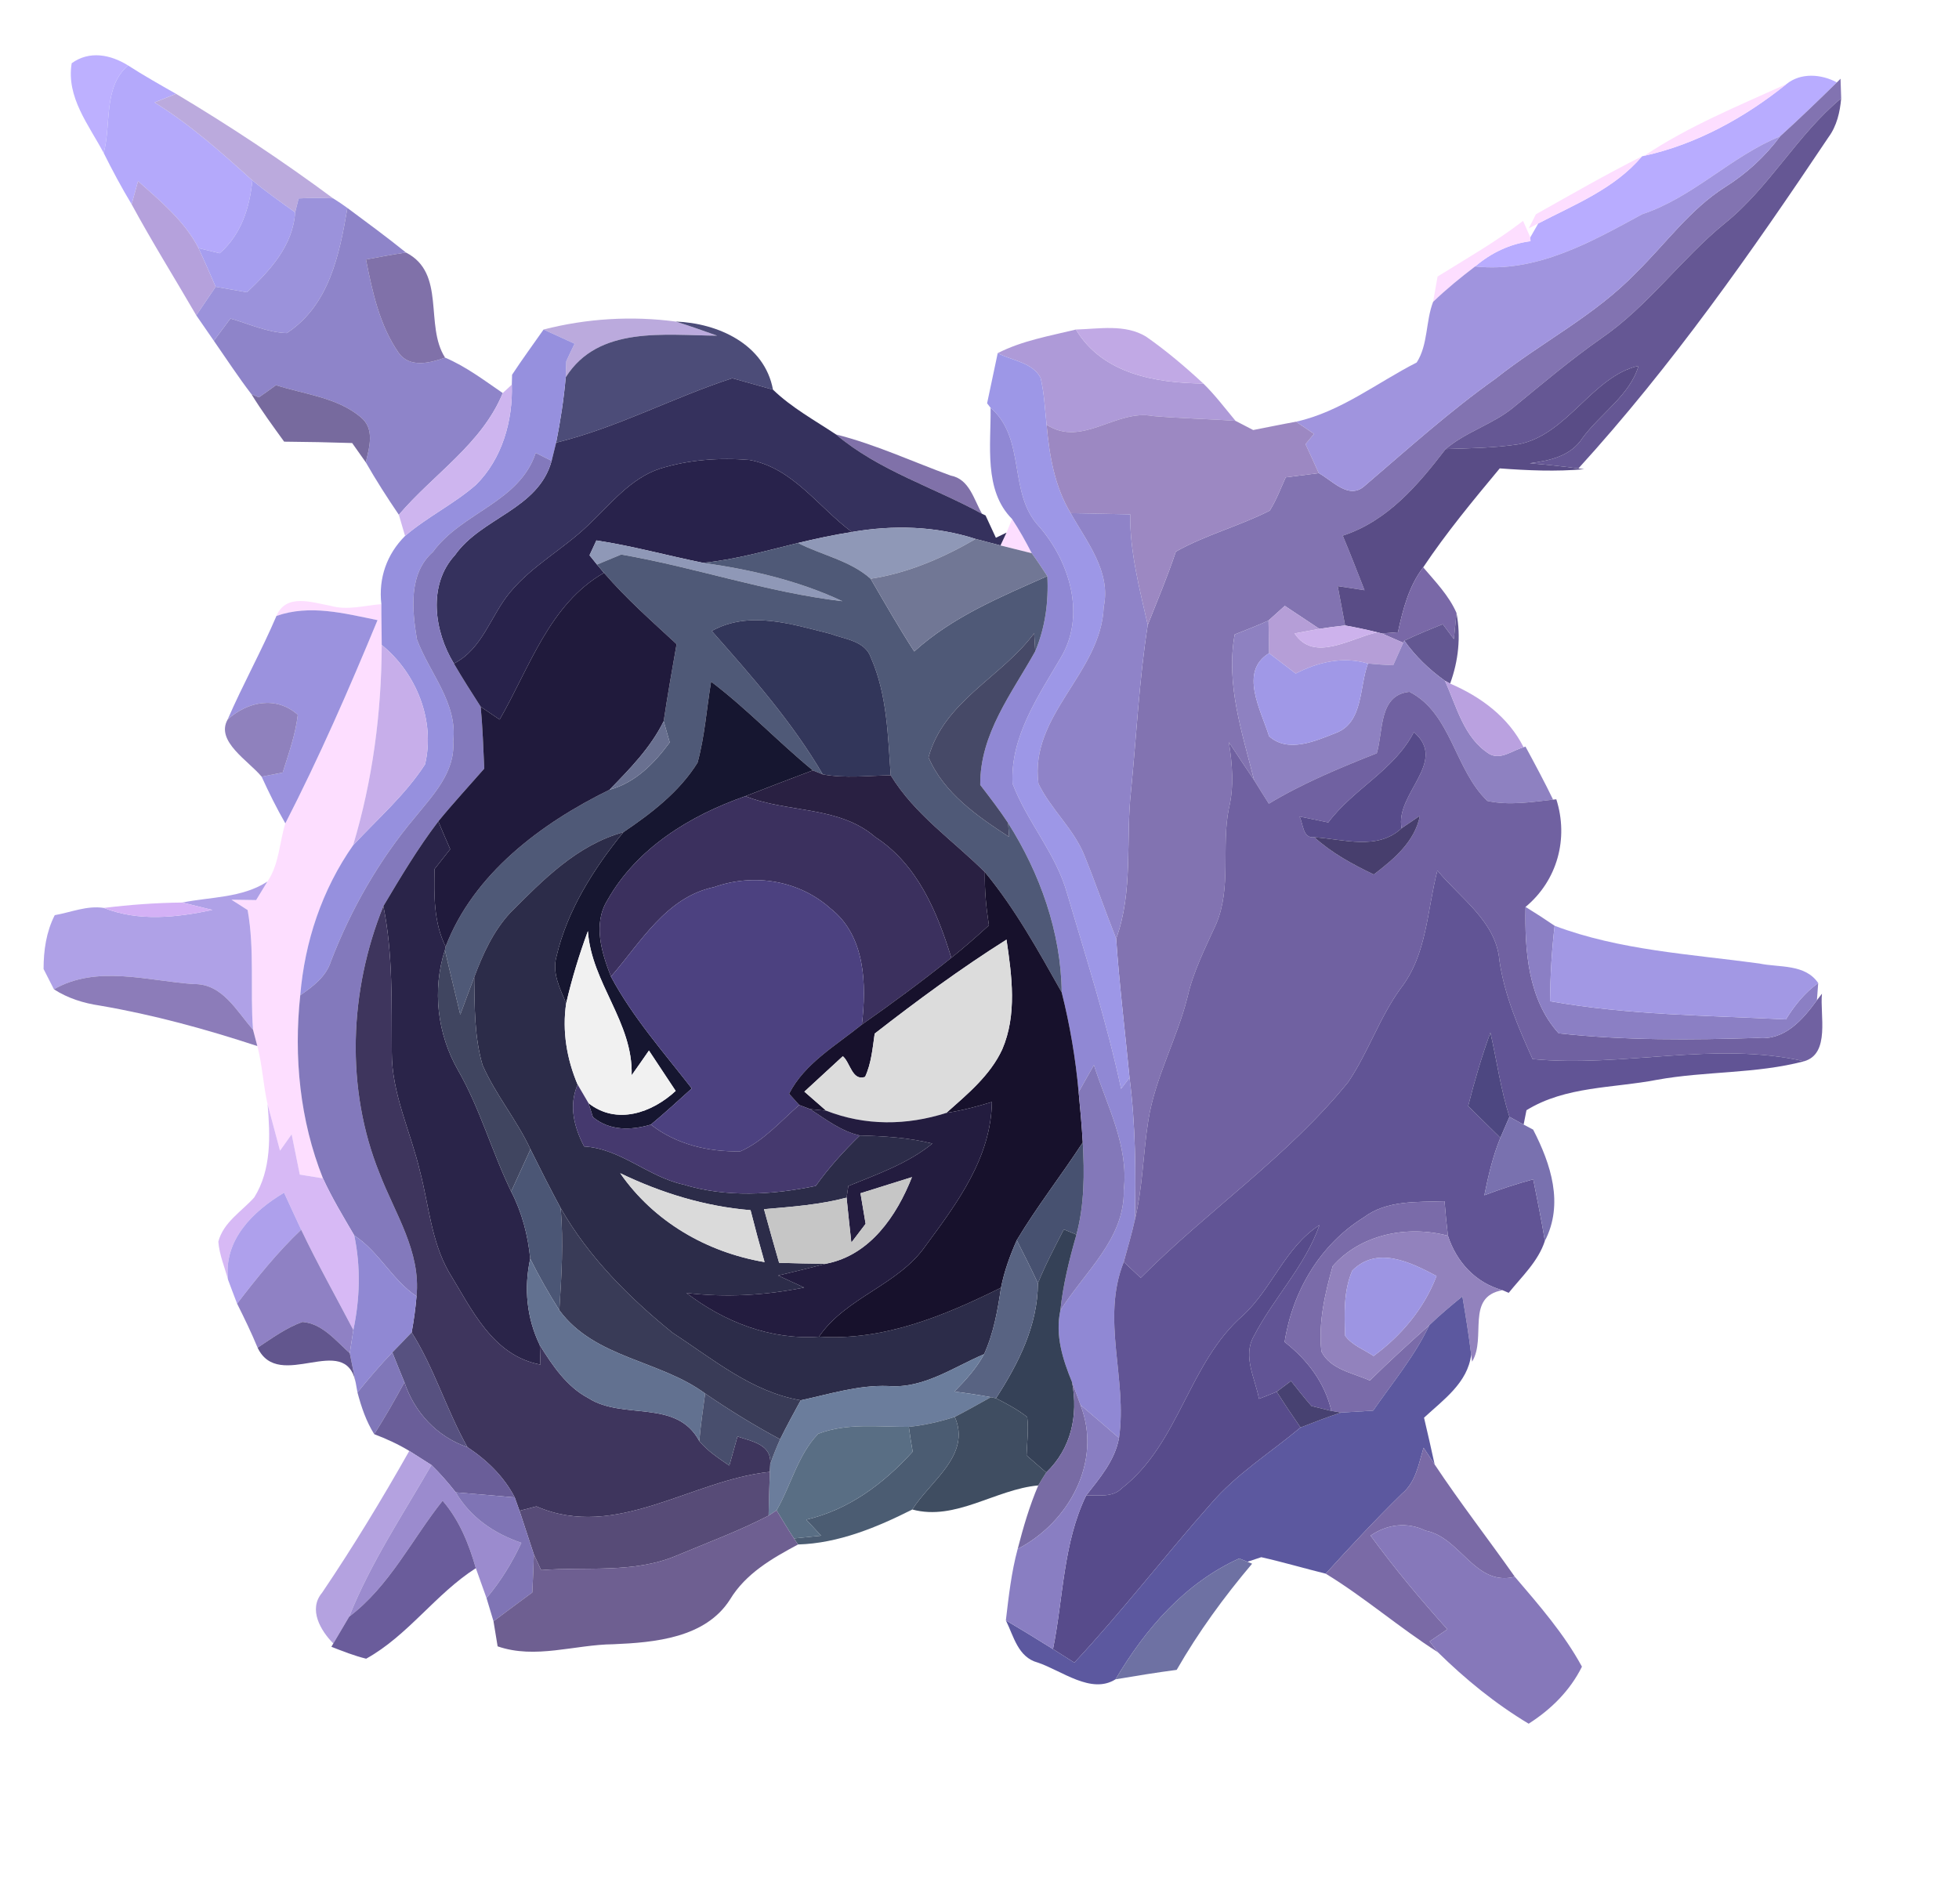<?xml version="1.0" encoding="UTF-8" ?>
<!DOCTYPE svg PUBLIC "-//W3C//DTD SVG 1.1//EN" "http://www.w3.org/Graphics/SVG/1.1/DTD/svg11.dtd">
<svg width="214pt" height="208pt" viewBox="0 0 214 208" version="1.1" xmlns="http://www.w3.org/2000/svg">
<g id="#bdb0ffff">
<path fill="#bdb0ff" opacity="1.00" d=" M 7.83 6.91 C 9.77 5.50 12.08 5.96 13.99 7.15 C 11.25 9.54 12.18 13.53 11.33 16.72 C 9.70 13.64 7.22 10.63 7.83 6.91 Z" />
</g>
<g id="#b4a9fbff">
<path fill="#b4a9fb" opacity="1.00" d=" M 13.99 7.15 C 15.70 8.25 17.47 9.25 19.23 10.25 C 18.64 10.49 17.47 10.96 16.88 11.19 C 20.77 13.60 24.19 16.65 27.57 19.71 C 27.27 22.72 26.34 25.63 24.00 27.67 C 23.42 27.53 22.27 27.25 21.69 27.11 C 20.15 24.14 17.54 21.98 15.08 19.79 C 14.90 20.43 14.55 21.69 14.38 22.32 C 13.28 20.50 12.28 18.62 11.33 16.72 C 12.18 13.53 11.25 9.54 13.99 7.15 Z" />
</g>
<g id="#b8acffff">
<path fill="#b8acff" opacity="1.00" d=" M 195.16 9.18 C 196.73 7.91 198.96 8.09 200.66 9.00 C 198.62 11.00 196.57 12.98 194.45 14.90 C 189.07 17.10 184.97 21.55 179.40 23.40 C 173.75 26.47 167.84 29.83 161.14 29.11 C 162.87 27.64 164.92 26.64 167.19 26.35 L 167.17 25.93 C 167.38 25.55 167.82 24.79 168.04 24.41 C 172.04 22.33 176.38 20.62 179.37 17.08 L 179.62 17.02 C 185.33 15.76 190.63 12.83 195.16 9.18 Z" />
</g>
<g id="#fddeffff">
<path fill="#fddeff" opacity="1.00" d=" M 179.62 17.02 C 184.45 13.79 189.88 11.57 195.16 9.18 C 190.63 12.83 185.33 15.76 179.62 17.02 Z" />
<path fill="#fddeff" opacity="1.00" d=" M 167.78 23.41 C 171.62 21.26 175.43 19.05 179.37 17.08 C 176.38 20.62 172.04 22.33 168.04 24.41 L 167.00 24.95 L 167.78 23.41 Z" />
<path fill="#fddeff" opacity="1.00" d=" M 157.04 30.21 C 160.19 28.25 163.43 26.41 166.38 24.13 C 166.57 24.58 166.97 25.48 167.17 25.93 L 167.19 26.35 C 164.92 26.64 162.87 27.64 161.14 29.11 C 159.55 30.32 157.99 31.59 156.55 32.98 C 156.67 32.29 156.91 30.90 157.04 30.21 Z" />
<path fill="#fddeff" opacity="1.00" d=" M 110.56 56.70 C 111.35 57.90 112.05 59.16 112.71 60.44 C 111.85 60.23 110.14 59.80 109.29 59.59 C 109.45 59.24 109.78 58.54 109.95 58.19 C 110.10 57.81 110.41 57.07 110.56 56.70 Z" />
<path fill="#fddeff" opacity="1.00" d=" M 30.20 67.29 C 31.25 64.77 34.13 65.83 36.10 66.18 C 37.93 66.71 39.81 66.15 41.66 66.00 C 41.65 67.49 41.70 68.97 41.70 70.46 C 41.67 77.88 40.71 85.23 38.57 92.35 C 35.18 97.19 33.29 102.86 32.80 108.73 C 32.08 115.48 32.76 122.40 35.28 128.73 C 34.65 128.62 33.39 128.42 32.75 128.32 C 32.45 126.85 32.16 125.38 31.86 123.92 C 31.54 124.37 30.91 125.26 30.59 125.71 C 30.14 124.01 29.68 122.32 29.23 120.63 C 28.75 118.53 28.66 116.36 28.11 114.28 C 27.99 113.83 27.76 112.94 27.64 112.49 C 27.31 108.14 27.83 103.73 27.05 99.42 C 26.61 99.14 25.72 98.57 25.28 98.29 C 26.18 98.30 27.08 98.32 27.98 98.33 C 28.29 97.82 28.90 96.81 29.21 96.31 C 30.50 94.43 30.51 92.06 31.17 89.95 C 34.88 82.72 38.14 75.26 41.24 67.75 C 37.61 67.01 33.84 66.01 30.20 67.29 Z" />
</g>
<g id="#8273b1ff">
<path fill="#8273b1" opacity="1.00" d=" M 200.66 9.00 L 201.06 8.60 C 201.08 9.14 201.11 10.20 201.13 10.74 C 196.29 14.76 193.30 20.48 188.39 24.42 C 183.63 28.31 180.02 33.46 174.92 36.96 C 171.61 39.28 168.52 41.89 165.40 44.45 C 163.13 46.35 160.17 47.14 157.92 49.06 C 154.88 53.01 151.59 56.91 146.68 58.52 C 147.51 60.49 148.28 62.49 149.06 64.48 C 148.08 64.33 147.11 64.18 146.13 64.03 C 146.40 65.46 146.67 66.90 146.94 68.33 C 146.00 68.43 145.06 68.55 144.13 68.70 C 142.87 67.86 141.61 67.02 140.35 66.19 C 139.90 66.59 139.01 67.39 138.57 67.79 C 137.36 68.35 136.11 68.82 134.88 69.31 C 133.89 74.74 135.69 80.03 137.00 85.23 C 136.08 83.84 135.14 82.47 134.24 81.08 C 134.62 83.48 134.82 85.94 134.24 88.33 C 133.40 92.49 134.55 96.93 132.86 100.93 C 131.68 103.54 130.36 106.11 129.72 108.93 C 128.58 113.50 126.20 117.68 125.45 122.35 C 124.87 125.98 124.84 129.69 123.97 133.27 C 124.09 128.09 124.05 122.89 123.39 117.74 C 122.90 112.67 122.28 107.62 121.93 102.55 C 123.82 97.35 122.95 91.80 123.55 86.41 C 124.15 80.36 124.44 74.28 125.38 68.27 C 126.43 65.61 127.55 62.97 128.45 60.26 C 131.71 58.42 135.39 57.48 138.71 55.78 C 139.42 54.64 139.90 53.37 140.45 52.15 C 141.65 51.99 142.85 51.84 144.06 51.69 C 145.52 52.47 147.32 54.61 149.03 53.12 C 153.73 49.10 158.33 44.95 163.38 41.36 C 168.41 37.37 174.27 34.45 178.75 29.77 C 181.95 26.64 184.60 22.88 188.44 20.44 C 190.77 18.98 192.81 17.11 194.45 14.90 C 196.57 12.98 198.62 11.00 200.66 9.00 Z" />
</g>
<g id="#bbaaddff">
<path fill="#bbaadd" opacity="1.00" d=" M 19.23 10.25 C 25.13 13.77 30.87 17.58 36.39 21.67 C 35.13 21.62 33.87 21.61 32.62 21.68 C 32.53 22.06 32.34 22.82 32.24 23.20 C 30.66 22.07 29.07 20.95 27.57 19.71 C 24.19 16.65 20.77 13.60 16.88 11.19 C 17.47 10.96 18.64 10.49 19.23 10.25 Z" />
<path fill="#bbaadd" opacity="1.00" d=" M 59.38 36.00 C 64.08 34.79 69.02 34.49 73.82 35.13 C 75.35 35.60 76.84 36.14 78.34 36.67 C 72.62 36.64 65.36 35.55 61.80 41.22 C 61.81 40.79 61.85 39.91 61.86 39.47 C 62.15 38.82 62.46 38.19 62.77 37.55 C 61.64 37.04 60.51 36.52 59.38 36.00 Z" />
</g>
<g id="#655794ff">
<path fill="#655794" opacity="1.00" d=" M 188.39 24.42 C 193.30 20.48 196.29 14.76 201.13 10.74 C 201.00 12.25 200.65 13.77 199.73 15.01 C 191.32 27.57 182.62 39.99 172.42 51.18 C 170.65 50.94 168.88 50.75 167.11 50.61 C 169.31 50.32 171.59 49.84 172.88 47.84 C 174.82 45.19 178.06 43.18 178.99 39.97 C 173.96 41.10 171.22 47.52 165.86 48.54 C 163.23 48.94 160.57 48.97 157.92 49.06 C 160.17 47.14 163.13 46.35 165.40 44.45 C 168.52 41.89 171.61 39.28 174.92 36.96 C 180.02 33.46 183.63 28.31 188.39 24.42 Z" />
</g>
<g id="#a094deff">
<path fill="#a094de" opacity="1.00" d=" M 179.40 23.40 C 184.97 21.55 189.07 17.10 194.45 14.90 C 192.81 17.11 190.77 18.98 188.44 20.44 C 184.60 22.88 181.95 26.64 178.75 29.77 C 174.27 34.45 168.41 37.37 163.38 41.36 C 158.33 44.95 153.73 49.10 149.03 53.12 C 147.32 54.61 145.52 52.47 144.06 51.69 C 143.59 50.63 143.10 49.58 142.61 48.52 C 142.92 48.15 143.23 47.78 143.54 47.40 C 143.05 47.07 142.07 46.40 141.58 46.07 C 146.43 45.00 150.41 41.82 154.76 39.60 C 156.01 37.66 155.73 35.11 156.55 32.98 C 157.99 31.59 159.55 30.32 161.14 29.11 C 167.84 29.83 173.75 26.47 179.40 23.40 Z" />
</g>
<g id="#b5a1dcff">
<path fill="#b5a1dc" opacity="1.00" d=" M 15.08 19.79 C 17.54 21.98 20.15 24.14 21.69 27.11 C 22.34 28.51 22.95 29.92 23.56 31.33 C 22.85 32.37 22.15 33.41 21.44 34.45 C 19.09 30.40 16.61 26.43 14.38 22.32 C 14.55 21.69 14.90 20.43 15.08 19.79 Z" />
</g>
<g id="#a69eefff">
<path fill="#a69eef" opacity="1.00" d=" M 27.57 19.71 C 29.07 20.95 30.66 22.07 32.24 23.20 C 32.00 26.86 29.50 29.54 26.98 31.93 C 25.84 31.73 24.70 31.53 23.56 31.33 C 22.95 29.92 22.34 28.51 21.69 27.11 C 22.27 27.25 23.42 27.53 24.00 27.67 C 26.34 25.63 27.27 22.72 27.57 19.71 Z" />
</g>
<g id="#9b92dbff">
<path fill="#9b92db" opacity="1.00" d=" M 32.62 21.68 C 33.87 21.61 35.13 21.62 36.39 21.67 C 36.92 22.00 37.44 22.35 37.95 22.72 C 37.09 27.79 35.97 33.35 31.33 36.39 C 29.19 36.32 27.20 35.38 25.17 34.80 C 24.57 35.61 23.97 36.42 23.36 37.23 C 22.72 36.30 22.08 35.37 21.44 34.45 C 22.15 33.41 22.85 32.37 23.56 31.33 C 24.70 31.53 25.84 31.73 26.98 31.93 C 29.50 29.54 32.00 26.86 32.24 23.20 C 32.34 22.82 32.53 22.06 32.62 21.68 Z" />
</g>
<g id="#8e84c9ff">
<path fill="#8e84c9" opacity="1.00" d=" M 37.95 22.72 C 40.10 24.32 42.26 25.90 44.35 27.59 C 42.88 27.80 41.43 28.08 39.98 28.35 C 40.68 31.88 41.46 35.53 43.54 38.53 C 44.74 40.24 46.99 39.66 48.62 39.07 C 50.90 40.04 52.89 41.55 54.92 42.94 C 52.65 48.50 47.34 51.80 43.57 56.24 C 42.30 54.37 41.08 52.47 39.96 50.51 C 40.35 48.84 40.97 46.86 39.40 45.57 C 36.83 43.41 33.26 43.08 30.15 42.08 C 29.54 42.53 28.91 42.97 28.28 43.41 C 28.08 43.32 27.67 43.15 27.47 43.07 C 26.02 41.18 24.72 39.18 23.36 37.23 C 23.97 36.42 24.57 35.61 25.17 34.80 C 27.20 35.38 29.19 36.32 31.33 36.39 C 35.97 33.35 37.09 27.79 37.95 22.72 Z" />
</g>
<g id="#8071a9ff">
<path fill="#8071a9" opacity="1.00" d=" M 44.35 27.59 C 48.76 29.85 46.35 35.54 48.62 39.07 C 46.99 39.66 44.74 40.24 43.54 38.53 C 41.46 35.53 40.68 31.88 39.98 28.35 C 41.43 28.08 42.88 27.80 44.35 27.59 Z" />
<path fill="#8071a9" opacity="1.00" d=" M 91.32 47.46 C 95.64 48.55 99.69 50.44 103.86 51.96 C 105.91 52.34 106.38 54.59 107.28 56.13 C 101.97 53.22 95.99 51.41 91.32 47.46 Z" />
</g>
<g id="#4c4c78ff">
<path fill="#4c4c78" opacity="1.00" d=" M 73.82 35.13 C 78.42 35.30 83.52 37.59 84.44 42.57 C 82.96 42.15 81.47 41.74 79.99 41.32 C 73.49 43.44 67.41 46.73 60.75 48.36 C 61.22 46.00 61.59 43.62 61.80 41.22 C 65.36 35.55 72.62 36.64 78.34 36.67 C 76.84 36.14 75.35 35.60 73.82 35.13 Z" />
</g>
<g id="#9690deff">
<path fill="#9690de" opacity="1.00" d=" M 55.94 40.94 C 57.04 39.26 58.23 37.65 59.38 36.00 C 60.51 36.52 61.64 37.04 62.77 37.55 C 62.46 38.19 62.15 38.82 61.86 39.47 C 61.85 39.91 61.81 40.79 61.80 41.22 C 61.59 43.62 61.22 46.00 60.75 48.36 C 60.62 48.86 60.38 49.85 60.26 50.35 C 59.82 50.13 58.95 49.69 58.52 49.48 C 56.73 54.89 50.45 55.96 47.29 60.30 C 44.60 62.67 45.02 66.64 45.54 69.83 C 46.90 73.54 50.01 76.77 49.51 81.01 C 49.74 84.38 47.26 86.91 45.31 89.32 C 41.39 93.99 38.34 99.34 36.15 105.02 C 35.62 106.71 34.19 107.77 32.80 108.73 C 33.29 102.86 35.18 97.19 38.57 92.35 C 41.25 89.46 44.28 86.83 46.43 83.51 C 47.57 78.71 45.48 73.53 41.70 70.46 C 41.70 68.97 41.65 67.49 41.66 66.00 C 41.33 63.17 42.25 60.55 44.25 58.55 C 46.67 56.47 49.58 55.07 51.98 52.98 C 54.85 50.15 56.04 45.97 55.91 42.02 L 55.94 40.94 Z" />
</g>
<g id="#ae9ad8ff">
<path fill="#ae9ad8" opacity="1.00" d=" M 108.99 38.58 C 111.67 37.21 114.64 36.71 117.53 36.00 C 120.44 40.86 126.25 41.84 131.45 41.90 C 132.74 43.16 133.82 44.60 134.97 45.98 C 131.96 45.76 128.94 45.71 125.94 45.45 C 121.91 44.67 118.21 48.92 114.33 46.40 C 114.14 44.69 114.08 42.95 113.67 41.27 C 112.77 39.57 110.54 39.40 108.99 38.58 Z" />
</g>
<g id="#c1a9e5ff">
<path fill="#c1a9e5" opacity="1.00" d=" M 117.53 36.00 C 120.07 35.93 122.89 35.38 125.19 36.77 C 127.40 38.31 129.47 40.07 131.45 41.90 C 126.25 41.84 120.44 40.86 117.53 36.00 Z" />
</g>
<g id="#9d97e7ff">
<path fill="#9d97e7" opacity="1.00" d=" M 108.99 38.58 C 110.54 39.40 112.77 39.57 113.67 41.27 C 114.08 42.95 114.14 44.69 114.33 46.40 C 114.63 49.74 115.20 53.15 116.96 56.06 C 118.72 59.21 121.39 62.45 120.57 66.30 C 120.29 73.53 112.43 78.09 113.44 85.61 C 114.79 88.41 117.27 90.52 118.45 93.43 C 119.67 96.44 120.73 99.52 121.93 102.55 C 122.28 107.62 122.90 112.67 123.39 117.74 C 123.16 118.04 122.70 118.64 122.47 118.95 C 120.92 111.72 118.66 104.69 116.57 97.61 C 115.36 93.24 112.19 89.79 110.61 85.60 C 110.36 80.50 113.39 76.11 115.85 71.90 C 118.66 67.27 116.87 61.38 113.53 57.54 C 110.07 53.89 112.14 47.94 108.21 44.55 L 107.83 44.06 C 108.22 42.23 108.61 40.41 108.99 38.58 Z" />
</g>
<g id="#594c86ff">
<path fill="#594c86" opacity="1.00" d=" M 165.86 48.54 C 171.22 47.52 173.96 41.10 178.99 39.97 C 178.06 43.18 174.82 45.19 172.88 47.84 C 171.59 49.84 169.31 50.32 167.11 50.61 C 168.88 50.75 170.65 50.94 172.42 51.18 L 173.05 51.26 C 169.98 51.53 166.89 51.40 163.83 51.17 C 160.92 54.67 158.00 58.19 155.47 61.98 C 153.89 64.05 153.25 66.58 152.71 69.07 C 152.27 69.10 151.39 69.17 150.95 69.20 L 150.46 69.08 C 149.30 68.79 148.12 68.54 146.94 68.33 C 146.67 66.90 146.40 65.46 146.13 64.03 C 147.11 64.18 148.08 64.33 149.06 64.48 C 148.28 62.49 147.51 60.49 146.68 58.52 C 151.59 56.91 154.88 53.01 157.92 49.06 C 160.57 48.97 163.23 48.94 165.86 48.54 Z" />
</g>
<g id="#35315dff">
<path fill="#35315d" opacity="1.00" d=" M 60.75 48.36 C 67.41 46.73 73.49 43.44 79.99 41.32 C 81.47 41.74 82.96 42.15 84.44 42.57 C 86.48 44.54 88.97 45.90 91.32 47.46 C 95.99 51.41 101.97 53.22 107.28 56.13 L 107.66 56.31 C 107.94 56.92 108.50 58.14 108.79 58.75 L 109.95 58.19 C 109.78 58.54 109.45 59.24 109.29 59.59 C 108.38 59.36 107.48 59.12 106.58 58.88 C 102.21 57.46 97.56 57.34 93.06 58.12 C 89.41 55.42 86.60 51.10 81.87 50.25 C 78.61 49.98 75.26 50.22 72.12 51.19 C 68.86 52.25 66.70 55.08 64.29 57.34 C 61.58 59.97 58.13 61.78 55.71 64.72 C 53.59 67.26 52.72 70.90 49.58 72.49 C 47.44 68.98 46.70 63.92 49.69 60.66 C 52.60 56.52 58.80 55.67 60.26 50.35 C 60.38 49.85 60.62 48.86 60.75 48.36 Z" />
</g>
<g id="#776a9efc">
<path fill="#776a9e" opacity="1.00" d=" M 28.28 43.41 C 28.91 42.97 29.54 42.53 30.15 42.08 C 33.26 43.08 36.83 43.41 39.40 45.57 C 40.97 46.86 40.35 48.84 39.96 50.51 C 39.59 49.98 38.84 48.92 38.47 48.40 C 35.99 48.32 33.52 48.27 31.04 48.25 C 29.81 46.55 28.57 44.86 27.47 43.07 C 27.67 43.15 28.08 43.32 28.28 43.41 Z" />
</g>
<g id="#ceb5efff">
<path fill="#ceb5ef" opacity="1.00" d=" M 54.92 42.94 C 55.17 42.71 55.67 42.25 55.91 42.02 C 56.04 45.97 54.85 50.15 51.98 52.98 C 49.58 55.07 46.67 56.47 44.25 58.55 C 44.08 57.97 43.74 56.82 43.57 56.24 C 47.34 51.80 52.65 48.50 54.92 42.94 Z" />
</g>
<g id="#9088d4ff">
<path fill="#9088d4" opacity="1.00" d=" M 108.21 44.55 C 112.14 47.94 110.07 53.89 113.53 57.54 C 116.87 61.38 118.66 67.27 115.85 71.90 C 113.39 76.11 110.36 80.50 110.61 85.60 C 112.19 89.79 115.36 93.24 116.57 97.61 C 118.66 104.69 120.92 111.72 122.47 118.95 C 122.70 118.64 123.16 118.04 123.39 117.74 C 124.05 122.89 124.09 128.09 123.97 133.27 C 123.63 134.82 123.17 136.33 122.76 137.86 C 120.25 144.16 123.18 150.66 122.24 157.10 C 120.84 155.89 119.44 154.68 118.03 153.49 C 117.73 152.66 117.43 151.84 117.12 151.02 C 116.10 148.54 115.25 145.89 115.83 143.18 C 118.43 138.99 122.88 135.36 122.76 130.02 C 123.32 125.18 120.93 120.82 119.50 116.36 C 118.94 117.34 118.38 118.32 117.83 119.31 C 117.50 115.63 116.88 111.99 115.98 108.41 C 115.91 101.86 113.61 95.41 110.13 89.92 C 109.18 88.48 108.13 87.12 107.08 85.75 C 107.04 80.16 110.52 75.77 113.09 71.15 C 114.18 68.56 114.56 65.74 114.41 62.94 C 113.86 62.10 113.31 61.26 112.71 60.44 C 112.05 59.16 111.35 57.90 110.56 56.70 C 107.43 53.57 108.27 48.58 108.21 44.55 Z" />
</g>
<g id="#9c88c2ff">
<path fill="#9c88c2" opacity="1.00" d=" M 114.33 46.40 C 118.21 48.92 121.91 44.67 125.94 45.45 C 128.94 45.71 131.96 45.76 134.97 45.98 C 135.45 46.23 136.42 46.73 136.90 46.98 C 138.46 46.68 140.02 46.35 141.58 46.07 C 142.07 46.40 143.05 47.07 143.54 47.40 C 143.23 47.78 142.92 48.15 142.61 48.52 C 143.10 49.58 143.59 50.63 144.06 51.69 C 142.85 51.84 141.65 51.99 140.45 52.15 C 139.90 53.37 139.42 54.64 138.71 55.78 C 135.39 57.48 131.71 58.42 128.45 60.26 C 127.55 62.97 126.43 65.61 125.38 68.27 C 124.48 64.29 123.42 60.30 123.46 56.19 C 121.29 56.15 119.12 56.11 116.96 56.06 C 115.20 53.15 114.63 49.74 114.33 46.40 Z" />
</g>
<g id="#8379bcff">
<path fill="#8379bc" opacity="1.00" d=" M 58.52 49.48 C 58.95 49.69 59.82 50.13 60.26 50.35 C 58.80 55.67 52.60 56.52 49.69 60.66 C 46.70 63.92 47.44 68.98 49.58 72.49 C 50.51 74.09 51.51 75.65 52.51 77.21 C 52.72 79.46 52.80 81.72 52.90 83.97 C 51.22 85.89 49.49 87.76 47.88 89.73 C 45.65 92.66 43.76 95.83 41.88 98.99 C 38.15 108.20 37.71 118.93 41.47 128.21 C 43.14 132.57 45.99 136.72 45.50 141.62 C 42.82 139.81 41.40 136.74 38.70 134.97 C 37.50 132.92 36.27 130.89 35.28 128.73 C 32.76 122.40 32.08 115.48 32.80 108.73 C 34.19 107.77 35.62 106.71 36.15 105.02 C 38.34 99.34 41.39 93.99 45.31 89.32 C 47.26 86.91 49.74 84.38 49.51 81.01 C 50.01 76.77 46.90 73.54 45.54 69.83 C 45.02 66.64 44.60 62.67 47.29 60.30 C 50.45 55.96 56.73 54.89 58.52 49.48 Z" />
</g>
<g id="#28224bff">
<path fill="#28224b" opacity="1.00" d=" M 72.12 51.19 C 75.26 50.22 78.61 49.98 81.87 50.25 C 86.60 51.10 89.41 55.42 93.06 58.12 C 91.08 58.43 89.12 58.85 87.17 59.32 C 83.74 60.16 80.33 61.14 76.81 61.49 C 72.92 60.70 69.08 59.64 65.15 59.04 C 64.96 59.44 64.59 60.25 64.40 60.66 C 64.60 60.91 65.01 61.42 65.22 61.68 L 65.98 62.58 C 60.01 65.99 57.84 72.97 54.58 78.61 C 53.89 78.15 53.20 77.68 52.51 77.21 C 51.51 75.65 50.51 74.09 49.58 72.49 C 52.72 70.90 53.59 67.26 55.71 64.72 C 58.13 61.78 61.58 59.97 64.29 57.34 C 66.70 55.08 68.86 52.25 72.12 51.19 Z" />
</g>
<g id="#8f83c8ff">
<path fill="#8f83c8" opacity="1.00" d=" M 116.96 56.06 C 119.12 56.11 121.29 56.15 123.46 56.19 C 123.42 60.30 124.48 64.29 125.38 68.27 C 124.44 74.28 124.15 80.36 123.55 86.41 C 122.95 91.80 123.82 97.35 121.93 102.55 C 120.73 99.52 119.67 96.44 118.45 93.43 C 117.27 90.52 114.79 88.41 113.44 85.61 C 112.43 78.09 120.29 73.53 120.57 66.30 C 121.39 62.45 118.72 59.21 116.96 56.06 Z" />
</g>
<g id="#8f98b7ff">
<path fill="#8f98b7" opacity="1.00" d=" M 87.17 59.32 C 89.12 58.85 91.08 58.43 93.06 58.12 C 97.56 57.34 102.21 57.46 106.58 58.88 C 103.02 60.95 99.20 62.60 95.11 63.23 C 92.86 61.23 89.80 60.66 87.17 59.32 Z" />
<path fill="#8f98b7" opacity="1.00" d=" M 65.15 59.04 C 69.08 59.64 72.92 60.70 76.81 61.49 C 82.04 62.23 87.22 63.43 92.03 65.68 C 83.83 64.73 75.97 61.98 67.86 60.58 C 67.20 60.85 65.88 61.40 65.22 61.68 C 65.01 61.42 64.60 60.91 64.40 60.66 C 64.59 60.25 64.96 59.44 65.15 59.04 Z" />
</g>
<g id="#4f5977ff">
<path fill="#4f5977" opacity="1.00" d=" M 76.81 61.49 C 80.33 61.14 83.74 60.16 87.17 59.32 C 89.80 60.66 92.86 61.23 95.11 63.23 C 96.66 65.89 98.19 68.57 99.87 71.17 C 104.06 67.37 109.31 65.20 114.41 62.94 C 114.56 65.74 114.18 68.56 113.09 71.15 C 113.06 70.65 113.00 69.67 112.97 69.18 C 109.43 73.97 103.10 76.60 101.43 82.74 C 103.11 86.66 106.78 89.18 110.23 91.43 L 110.13 89.92 C 113.61 95.41 115.91 101.86 115.98 108.41 C 113.43 103.88 110.91 99.30 107.59 95.28 C 104.10 91.80 99.92 88.99 97.30 84.70 C 96.99 80.39 96.92 75.91 95.15 71.88 C 94.52 70.00 92.30 69.84 90.70 69.24 C 86.49 68.19 81.85 66.66 77.75 68.93 C 82.12 73.88 86.53 78.87 89.88 84.60 L 88.79 84.16 C 84.99 81.04 81.61 77.44 77.68 74.47 C 77.19 77.42 76.99 80.43 76.20 83.32 C 74.22 86.50 71.16 88.85 68.09 90.92 C 63.04 92.31 59.31 96.13 55.73 99.73 C 53.88 101.73 52.74 104.25 51.80 106.77 C 51.28 108.13 50.78 109.49 50.28 110.85 C 49.73 108.49 49.14 106.15 48.60 103.79 L 48.68 103.42 C 51.73 95.44 59.14 89.93 66.58 86.28 C 69.42 85.50 71.47 83.40 73.16 81.10 C 73.00 80.52 72.67 79.36 72.50 78.79 C 72.92 75.97 73.42 73.17 73.91 70.37 C 71.19 67.85 68.40 65.40 65.98 62.58 L 65.22 61.68 C 65.88 61.40 67.20 60.85 67.86 60.58 C 75.97 61.98 83.83 64.73 92.03 65.68 C 87.22 63.43 82.04 62.23 76.81 61.49 Z" />
</g>
<g id="#717795ff">
<path fill="#717795" opacity="1.00" d=" M 106.58 58.88 C 107.48 59.12 108.38 59.36 109.29 59.59 C 110.14 59.80 111.85 60.23 112.71 60.44 C 113.31 61.26 113.86 62.10 114.41 62.94 C 109.31 65.20 104.06 67.37 99.87 71.17 C 98.19 68.57 96.66 65.89 95.11 63.23 C 99.20 62.60 103.02 60.95 106.58 58.88 Z" />
</g>
<g id="#201a3cff">
<path fill="#201a3c" opacity="1.00" d=" M 54.58 78.61 C 57.84 72.97 60.01 65.99 65.98 62.58 C 68.40 65.40 71.19 67.85 73.91 70.37 C 73.42 73.17 72.92 75.97 72.50 78.79 C 71.08 81.68 68.81 84.00 66.58 86.28 C 59.14 89.93 51.73 95.44 48.68 103.42 C 47.37 100.78 47.41 97.81 47.47 94.94 C 48.04 94.21 48.61 93.49 49.18 92.77 C 48.74 91.76 48.30 90.75 47.88 89.73 C 49.49 87.76 51.22 85.89 52.90 83.97 C 52.80 81.72 52.72 79.46 52.51 77.21 C 53.20 77.68 53.89 78.15 54.58 78.61 Z" />
</g>
<g id="#7968a7ff">
<path fill="#7968a7" opacity="1.00" d=" M 152.71 69.07 C 153.25 66.58 153.89 64.05 155.47 61.98 C 156.79 63.54 158.28 65.06 159.11 66.97 C 159.04 67.68 158.89 69.10 158.82 69.82 C 158.52 69.41 157.91 68.60 157.61 68.19 C 156.19 68.76 154.78 69.33 153.41 69.99 L 153.29 70.22 C 152.70 69.97 151.54 69.45 150.95 69.20 C 151.39 69.17 152.27 69.10 152.71 69.07 Z" />
</g>
<g id="#b59ed7ff">
<path fill="#b59ed7" opacity="1.00" d=" M 140.35 66.19 C 141.61 67.02 142.87 67.86 144.13 68.70 C 143.45 68.83 142.10 69.08 141.42 69.20 C 143.54 72.44 147.63 69.66 150.46 69.08 L 150.95 69.20 C 151.54 69.45 152.70 69.97 153.29 70.22 C 153.01 70.84 152.46 72.07 152.19 72.68 C 151.27 72.64 150.35 72.57 149.44 72.49 C 146.71 71.68 144.01 72.32 141.54 73.58 C 140.56 72.84 139.59 72.10 138.63 71.36 C 138.62 70.17 138.60 68.98 138.57 67.79 C 139.01 67.39 139.90 66.59 140.35 66.19 Z" />
</g>
<g id="#9b92deff">
<path fill="#9b92de" opacity="1.00" d=" M 30.20 67.29 C 33.84 66.01 37.61 67.01 41.24 67.75 C 38.14 75.26 34.88 82.72 31.17 89.95 C 30.22 88.30 29.37 86.58 28.58 84.85 C 29.34 84.70 30.11 84.55 30.88 84.40 C 31.53 82.33 32.28 80.26 32.53 78.09 C 30.17 75.99 27.06 76.63 24.87 78.60 C 26.53 74.77 28.56 71.13 30.20 67.29 Z" />
</g>
<g id="#635792ff">
<path fill="#635792" opacity="1.00" d=" M 159.11 66.97 C 159.60 69.57 159.32 72.20 158.41 74.68 L 157.84 74.37 C 156.14 73.16 154.62 71.70 153.41 69.99 C 154.78 69.33 156.19 68.76 157.61 68.19 C 157.91 68.60 158.52 69.41 158.82 69.82 C 158.89 69.10 159.04 67.68 159.11 66.97 Z" />
</g>
<g id="#32365aff">
<path fill="#32365a" opacity="1.00" d=" M 77.75 68.93 C 81.85 66.66 86.49 68.19 90.70 69.24 C 92.30 69.84 94.52 70.00 95.15 71.88 C 96.92 75.91 96.99 80.39 97.30 84.70 C 94.83 84.74 92.32 85.05 89.88 84.60 C 86.53 78.87 82.12 73.88 77.75 68.93 Z" />
</g>
<g id="#8e81c1ff">
<path fill="#8e81c1" opacity="1.00" d=" M 134.88 69.31 C 136.11 68.82 137.36 68.35 138.57 67.79 C 138.60 68.98 138.62 70.17 138.63 71.36 C 135.31 73.38 137.77 77.62 138.63 80.43 C 140.71 82.30 143.71 80.95 145.94 80.07 C 148.95 78.93 148.48 75.02 149.44 72.49 C 150.35 72.57 151.27 72.64 152.19 72.68 C 152.46 72.07 153.01 70.84 153.29 70.22 L 153.41 69.99 C 154.62 71.70 156.14 73.16 157.84 74.37 C 159.13 77.17 159.90 80.62 162.70 82.37 C 163.96 83.07 165.24 81.95 166.44 81.64 L 166.64 81.56 C 167.68 83.48 168.71 85.40 169.66 87.36 C 167.29 87.62 164.85 88.02 162.48 87.50 C 158.90 84.09 158.54 77.91 153.97 75.58 C 150.58 75.92 151.13 79.87 150.40 82.29 C 146.36 83.89 142.34 85.55 138.61 87.80 C 138.07 86.94 137.52 86.09 137.00 85.23 C 135.69 80.03 133.89 74.74 134.88 69.31 Z" />
</g>
<g id="#cdb2ecff">
<path fill="#cdb2ec" opacity="1.00" d=" M 146.94 68.33 C 148.12 68.54 149.30 68.79 150.46 69.08 C 147.63 69.66 143.54 72.44 141.42 69.20 C 142.10 69.08 143.45 68.83 144.13 68.70 C 145.06 68.55 146.00 68.43 146.94 68.33 Z" />
</g>
<g id="#464967ff">
<path fill="#464967" opacity="1.00" d=" M 101.43 82.74 C 103.10 76.60 109.43 73.97 112.97 69.18 C 113.00 69.67 113.06 70.65 113.09 71.15 C 110.52 75.77 107.04 80.16 107.08 85.75 C 108.13 87.12 109.18 88.48 110.13 89.92 L 110.23 91.43 C 106.78 89.18 103.11 86.66 101.43 82.74 Z" />
</g>
<g id="#c7aeeaff">
<path fill="#c7aeea" opacity="1.00" d=" M 41.70 70.46 C 45.48 73.53 47.57 78.71 46.43 83.51 C 44.28 86.83 41.25 89.46 38.57 92.35 C 40.71 85.23 41.67 77.88 41.70 70.46 Z" />
</g>
<g id="#a098e7ff">
<path fill="#a098e7" opacity="1.00" d=" M 138.63 80.43 C 137.77 77.62 135.31 73.38 138.63 71.36 C 139.59 72.10 140.56 72.84 141.54 73.58 C 144.01 72.32 146.71 71.68 149.44 72.49 C 148.48 75.02 148.95 78.93 145.94 80.07 C 143.71 80.95 140.71 82.30 138.63 80.43 Z" />
</g>
<g id="#161630ff">
<path fill="#161630" opacity="1.00" d=" M 76.20 83.32 C 76.99 80.43 77.19 77.42 77.68 74.47 C 81.61 77.44 84.99 81.04 88.79 84.16 C 86.34 85.09 83.87 86.02 81.43 86.98 C 75.40 89.08 69.56 92.65 66.35 98.35 C 64.75 100.94 65.72 104.08 66.74 106.69 C 69.12 111.14 72.49 114.94 75.57 118.91 C 74.09 120.25 72.63 121.59 71.10 122.86 C 68.94 123.50 66.59 123.56 64.77 122.04 C 64.65 121.66 64.41 120.90 64.29 120.52 C 67.37 122.94 71.23 121.57 73.81 119.18 C 72.83 117.71 71.86 116.24 70.89 114.77 C 70.42 115.45 69.48 116.80 69.00 117.47 C 69.17 111.67 64.62 107.41 64.22 101.72 C 63.27 104.30 62.47 106.93 61.85 109.60 C 61.16 108.00 60.29 106.28 60.79 104.49 C 61.98 99.42 64.85 94.92 68.09 90.92 C 71.16 88.85 74.22 86.50 76.20 83.32 Z" />
</g>
<g id="#baa1e0ff">
<path fill="#baa1e0" opacity="1.00" d=" M 157.84 74.37 L 158.41 74.68 C 161.75 76.11 164.77 78.33 166.44 81.64 C 165.24 81.95 163.96 83.07 162.70 82.37 C 159.90 80.62 159.13 77.17 157.84 74.37 Z" />
</g>
<g id="#8f81bdff">
<path fill="#8f81bd" opacity="1.00" d=" M 24.87 78.60 C 27.06 76.63 30.17 75.99 32.53 78.09 C 32.28 80.26 31.53 82.33 30.88 84.40 C 30.11 84.55 29.34 84.70 28.58 84.85 C 27.16 83.12 23.51 80.98 24.87 78.60 Z" />
</g>
<g id="#7061a1ff">
<path fill="#7061a1" opacity="1.00" d=" M 150.40 82.29 C 151.13 79.87 150.58 75.92 153.97 75.58 C 158.54 77.91 158.90 84.09 162.48 87.50 C 164.85 88.02 167.29 87.62 169.66 87.36 L 170.01 87.32 C 171.38 91.61 170.12 96.20 166.65 99.08 C 166.55 103.83 166.92 109.20 170.27 112.89 C 177.47 113.68 184.80 113.62 192.04 113.39 C 194.97 113.68 196.93 111.40 198.48 109.27 L 199.03 108.56 C 198.79 110.86 199.96 115.12 197.08 115.94 C 187.25 113.71 177.32 116.66 167.42 115.70 C 165.86 112.25 164.35 108.73 163.80 104.96 C 163.44 100.66 159.54 98.16 157.02 95.10 C 155.89 99.44 155.89 104.26 153.02 107.96 C 150.69 111.16 149.47 114.98 147.26 118.24 C 140.68 126.34 131.94 132.24 124.61 139.60 C 123.99 139.02 123.38 138.44 122.76 137.86 C 123.17 136.33 123.63 134.82 123.97 133.27 C 124.84 129.69 124.87 125.98 125.45 122.35 C 126.20 117.68 128.58 113.50 129.72 108.93 C 130.36 106.11 131.68 103.54 132.86 100.93 C 134.55 96.93 133.40 92.49 134.24 88.33 C 134.82 85.94 134.62 83.48 134.24 81.08 C 135.14 82.47 136.08 83.84 137.00 85.23 C 137.52 86.09 138.07 86.94 138.61 87.80 C 142.34 85.55 146.36 83.89 150.40 82.29 M 154.45 79.98 C 152.31 84.15 147.85 86.17 145.10 89.85 C 144.05 89.63 143.00 89.41 141.95 89.20 C 142.40 90.02 142.27 91.61 143.58 91.47 C 145.49 93.20 147.76 94.43 150.07 95.54 C 152.26 93.86 154.54 91.98 155.11 89.12 C 154.61 89.46 153.61 90.14 153.11 90.48 C 152.36 86.70 158.24 83.24 154.45 79.98 Z" />
</g>
<g id="#697090ff">
<path fill="#697090" opacity="1.00" d=" M 72.50 78.79 C 72.67 79.36 73.00 80.52 73.16 81.10 C 71.47 83.40 69.42 85.50 66.58 86.28 C 68.81 84.00 71.08 81.68 72.50 78.79 Z" />
</g>
<g id="#574b8aff">
<path fill="#574b8a" opacity="1.00" d=" M 154.45 79.98 C 158.24 83.24 152.36 86.70 153.11 90.48 C 150.47 92.95 146.77 91.67 143.58 91.47 C 142.27 91.61 142.40 90.02 141.95 89.20 C 143.00 89.41 144.05 89.63 145.10 89.85 C 147.85 86.17 152.31 84.15 154.45 79.98 Z" />
</g>
<g id="#292042ff">
<path fill="#292042" opacity="1.00" d=" M 88.79 84.16 L 89.88 84.60 C 92.32 85.05 94.83 84.74 97.30 84.70 C 99.92 88.99 104.10 91.80 107.59 95.28 C 107.54 97.22 107.73 99.17 108.03 101.09 C 106.70 102.31 105.33 103.51 103.92 104.64 C 102.38 99.61 100.21 94.43 95.62 91.45 C 91.65 88.01 86.06 88.83 81.43 86.98 C 83.87 86.02 86.34 85.09 88.79 84.16 Z" />
</g>
<g id="#3b305eff">
<path fill="#3b305e" opacity="1.00" d=" M 66.35 98.35 C 69.56 92.65 75.40 89.08 81.43 86.98 C 86.06 88.83 91.65 88.01 95.62 91.45 C 100.21 94.43 102.38 99.61 103.92 104.64 C 100.75 107.18 97.48 109.60 94.15 111.93 C 94.67 107.55 94.54 102.26 90.76 99.28 C 87.31 96.17 82.36 95.37 78.02 96.91 C 72.77 98.00 69.99 102.96 66.74 106.69 C 65.72 104.08 64.75 100.94 66.35 98.35 Z" />
</g>
<g id="#473e6dff">
<path fill="#473e6d" opacity="1.00" d=" M 153.11 90.48 C 153.61 90.14 154.61 89.46 155.11 89.12 C 154.54 91.98 152.26 93.86 150.07 95.54 C 147.76 94.43 145.49 93.20 143.58 91.47 C 146.77 91.67 150.47 92.95 153.11 90.48 Z" />
</g>
<g id="#2a2449ff">
<path fill="#2a2449" opacity="1.00" d=" M 41.88 98.99 C 43.76 95.83 45.65 92.66 47.88 89.73 C 48.30 90.75 48.74 91.76 49.18 92.77 C 48.61 93.49 48.04 94.21 47.47 94.94 C 47.41 97.81 47.37 100.78 48.68 103.42 L 48.60 103.79 C 47.20 108.15 47.77 112.97 50.04 116.93 C 52.45 121.13 53.73 125.83 55.84 130.17 C 57.02 132.46 57.68 134.96 57.92 137.51 C 57.22 140.73 57.53 143.99 58.97 146.96 C 58.99 147.49 59.02 148.55 59.04 149.08 C 53.80 148.11 51.53 143.02 49.02 138.94 C 47.12 135.60 46.85 131.70 45.90 128.05 C 44.88 123.67 42.78 119.51 42.80 114.93 C 42.76 109.60 42.94 104.24 41.88 98.99 Z" />
</g>
<g id="#2c2c49ff">
<path fill="#2c2c49" opacity="1.00" d=" M 55.73 99.73 C 59.31 96.13 63.04 92.31 68.09 90.92 C 64.85 94.92 61.98 99.42 60.79 104.49 C 60.29 106.28 61.16 108.00 61.85 109.60 C 61.40 112.63 61.91 115.69 63.10 118.49 C 62.11 120.79 62.71 123.13 63.81 125.25 C 67.80 125.48 70.79 128.56 74.62 129.40 C 79.34 130.84 84.33 130.55 89.11 129.56 C 90.53 127.57 92.18 125.75 93.93 124.05 C 96.59 124.12 99.26 124.28 101.85 124.93 C 99.15 127.13 95.84 128.27 92.67 129.57 C 92.62 129.89 92.53 130.52 92.48 130.84 C 89.53 131.62 86.48 131.84 83.46 132.10 C 84.00 134.05 84.54 136.01 85.11 137.96 C 86.83 138.01 88.55 138.06 90.27 138.05 C 88.52 138.51 86.76 138.93 85.00 139.35 C 85.95 139.78 86.89 140.22 87.84 140.66 C 83.60 141.52 79.27 141.77 74.98 141.25 C 79.09 144.41 84.21 146.42 89.46 146.03 C 96.56 146.50 103.13 143.75 109.35 140.68 C 108.98 143.15 108.55 145.64 107.50 147.94 C 104.11 149.38 100.87 151.74 97.00 151.42 C 93.74 151.30 90.62 152.31 87.47 152.98 C 82.13 152.07 77.89 148.48 73.48 145.61 C 68.73 141.77 64.30 137.33 61.25 131.99 C 60.11 129.87 59.02 127.72 57.95 125.56 C 56.46 122.35 54.13 119.60 52.71 116.35 C 51.81 113.25 51.85 109.97 51.80 106.77 C 52.74 104.25 53.88 101.73 55.73 99.73 M 67.75 128.17 C 71.43 133.47 77.21 136.81 83.52 137.88 C 82.98 136.00 82.47 134.11 81.99 132.21 C 77.00 131.80 72.24 130.33 67.75 128.17 Z" />
</g>
<g id="#615495ff">
<path fill="#615495" opacity="1.00" d=" M 157.02 95.10 C 159.54 98.16 163.44 100.66 163.80 104.96 C 164.35 108.73 165.86 112.25 167.42 115.70 C 177.32 116.66 187.25 113.71 197.08 115.94 C 191.82 117.33 186.31 117.00 180.99 117.97 C 176.22 118.89 171.02 118.65 166.75 121.29 C 166.67 121.68 166.52 122.47 166.44 122.86 C 166.05 122.65 165.28 122.22 164.89 122.01 C 163.93 119.00 163.51 115.87 162.81 112.81 C 161.85 115.44 161.07 118.12 160.38 120.84 C 161.55 121.99 162.72 123.14 163.90 124.30 C 163.07 126.32 162.58 128.45 162.15 130.58 C 163.90 129.91 165.68 129.33 167.49 128.84 C 167.93 131.08 168.40 133.31 168.76 135.57 C 168.03 137.81 166.25 139.45 164.81 141.24 L 164.13 140.95 C 161.19 140.15 159.09 137.85 158.17 135.00 C 158.02 133.75 157.90 132.49 157.80 131.23 C 154.80 131.34 151.50 131.09 148.96 133.01 C 144.18 135.98 141.18 141.10 140.33 146.61 C 142.80 148.53 144.72 151.04 145.44 154.14 C 144.90 154.01 143.81 153.75 143.27 153.61 C 142.49 152.72 141.76 151.79 141.03 150.87 C 140.64 151.16 139.86 151.75 139.47 152.04 C 138.83 152.31 138.18 152.57 137.53 152.82 C 137.12 150.60 135.71 148.16 136.97 145.97 C 139.13 141.79 142.56 138.34 144.14 133.84 C 140.38 136.25 138.98 140.76 135.77 143.72 C 129.83 148.90 128.85 157.67 122.56 162.58 C 121.52 163.65 119.97 163.31 118.65 163.38 C 120.14 161.47 121.79 159.56 122.24 157.10 C 123.18 150.66 120.25 144.16 122.76 137.86 C 123.38 138.44 123.99 139.02 124.61 139.60 C 131.94 132.24 140.68 126.34 147.26 118.24 C 149.47 114.98 150.69 111.16 153.02 107.96 C 155.89 104.26 155.89 99.44 157.02 95.10 Z" />
</g>
<g id="#afa1e7ff">
<path fill="#afa1e7" opacity="1.00" d=" M 19.91 98.60 C 23.05 97.97 26.43 98.11 29.21 96.31 C 28.90 96.81 28.29 97.82 27.98 98.33 C 27.08 98.32 26.18 98.30 25.28 98.29 C 25.72 98.57 26.61 99.14 27.05 99.42 C 27.83 103.73 27.31 108.14 27.64 112.49 C 25.83 110.45 24.30 107.45 21.17 107.51 C 16.13 107.16 10.57 105.39 5.89 108.08 C 5.61 107.53 5.04 106.42 4.76 105.86 C 4.76 103.83 5.05 101.81 5.98 99.98 C 7.74 99.67 9.53 98.90 11.34 99.19 C 15.16 100.70 19.29 100.24 23.21 99.41 C 22.38 99.21 20.74 98.80 19.91 98.60 Z" />
</g>
<g id="#4c4180ff">
<path fill="#4c4180" opacity="1.00" d=" M 78.02 96.91 C 82.36 95.37 87.31 96.17 90.76 99.28 C 94.54 102.26 94.67 107.55 94.15 111.93 C 91.34 114.21 87.88 116.18 86.20 119.49 C 86.48 119.79 87.03 120.41 87.31 120.72 C 85.26 122.50 83.40 124.67 80.88 125.78 C 77.42 125.86 73.86 125.03 71.10 122.86 C 72.63 121.59 74.09 120.25 75.57 118.91 C 72.49 114.94 69.12 111.14 66.74 106.69 C 69.99 102.96 72.77 98.00 78.02 96.91 Z" />
</g>
<g id="#17112cff">
<path fill="#17112c" opacity="1.00" d=" M 108.03 101.09 C 107.73 99.17 107.54 97.22 107.59 95.28 C 110.91 99.30 113.43 103.88 115.98 108.41 C 116.88 111.99 117.50 115.63 117.83 119.31 C 118.01 121.14 118.17 122.97 118.28 124.81 C 115.94 128.41 113.28 131.80 111.07 135.49 C 110.33 137.16 109.70 138.89 109.35 140.68 C 103.13 143.75 96.56 146.50 89.46 146.03 C 92.47 141.66 98.15 140.41 101.14 136.06 C 104.57 131.42 108.28 126.43 108.35 120.39 C 106.72 120.89 105.07 121.33 103.38 121.58 C 105.67 119.54 108.16 117.50 109.48 114.65 C 111.12 110.85 110.53 106.61 109.95 102.65 C 104.96 105.80 100.20 109.30 95.55 112.92 C 95.32 114.51 95.19 116.16 94.50 117.65 C 93.09 118.14 92.88 116.07 92.07 115.39 C 90.67 116.68 89.27 117.97 87.87 119.26 C 88.46 119.78 89.65 120.82 90.25 121.34 L 88.50 121.17 C 88.20 121.05 87.60 120.83 87.31 120.72 C 87.03 120.41 86.48 119.79 86.20 119.49 C 87.88 116.18 91.34 114.21 94.15 111.93 C 97.48 109.60 100.75 107.18 103.92 104.64 C 105.33 103.51 106.70 102.31 108.03 101.09 Z" />
</g>
<g id="#d4b1f6ff">
<path fill="#d4b1f6" opacity="1.00" d=" M 11.34 99.19 C 14.18 98.84 17.05 98.63 19.91 98.60 C 20.74 98.80 22.38 99.21 23.21 99.41 C 19.29 100.24 15.16 100.70 11.34 99.19 Z" />
</g>
<g id="#3e355dff">
<path fill="#3e355d" opacity="1.00" d=" M 41.47 128.21 C 37.71 118.93 38.15 108.20 41.88 98.99 C 42.94 104.24 42.76 109.60 42.80 114.93 C 42.78 119.51 44.88 123.67 45.90 128.05 C 46.85 131.70 47.12 135.60 49.02 138.94 C 51.53 143.02 53.80 148.11 59.04 149.08 C 59.02 148.55 58.99 147.49 58.97 146.96 C 60.36 149.18 61.89 151.48 64.27 152.74 C 68.06 155.18 73.91 152.78 76.39 157.43 C 77.30 158.53 78.51 159.31 79.67 160.11 C 79.90 159.32 80.34 157.73 80.56 156.93 C 82.13 157.48 84.31 157.77 84.14 159.95 L 84.10 160.80 C 75.55 161.67 67.27 168.35 58.60 164.57 C 58.14 164.69 57.22 164.93 56.75 165.05 C 56.62 164.68 56.36 163.95 56.23 163.59 C 55.05 161.31 53.18 159.50 51.06 158.10 C 48.78 154.04 47.46 149.52 44.97 145.56 C 45.21 144.25 45.39 142.94 45.50 141.62 C 45.99 136.72 43.14 132.57 41.47 128.21 Z" />
</g>
<g id="#8b7fc4ff">
<path fill="#8b7fc4" opacity="1.00" d=" M 166.65 99.08 C 167.73 99.74 168.79 100.43 169.83 101.14 C 169.50 103.88 169.36 106.63 169.32 109.38 C 177.83 110.90 186.48 110.93 195.09 111.37 C 196.03 109.85 197.15 108.44 198.62 107.40 L 198.48 109.27 C 196.93 111.40 194.97 113.68 192.04 113.39 C 184.80 113.62 177.47 113.68 170.27 112.89 C 166.92 109.20 166.55 103.83 166.65 99.08 Z" />
</g>
<g id="#a298e4ff">
<path fill="#a298e4" opacity="1.00" d=" M 169.83 101.14 C 176.92 103.82 184.71 104.24 192.18 105.26 C 194.37 105.72 197.19 105.28 198.62 107.40 C 197.15 108.44 196.03 109.85 195.09 111.37 C 186.48 110.93 177.83 110.90 169.32 109.38 C 169.36 106.63 169.50 103.88 169.83 101.14 Z" />
</g>
<g id="#f1f1f1ff">
<path fill="#f1f1f1" opacity="1.00" d=" M 61.85 109.60 C 62.47 106.93 63.27 104.30 64.22 101.72 C 64.62 107.41 69.17 111.67 69.00 117.47 C 69.48 116.80 70.42 115.45 70.89 114.77 C 71.86 116.24 72.83 117.71 73.81 119.18 C 71.23 121.57 67.37 122.94 64.29 120.52 C 63.89 119.84 63.50 119.17 63.10 118.49 C 61.91 115.69 61.40 112.63 61.85 109.60 Z" />
</g>
<g id="#dcdcdcff">
<path fill="#dcdcdc" opacity="1.00" d=" M 95.55 112.92 C 100.20 109.30 104.96 105.80 109.95 102.65 C 110.53 106.61 111.12 110.85 109.48 114.65 C 108.16 117.50 105.67 119.54 103.38 121.58 C 99.05 122.97 94.51 123.01 90.25 121.34 C 89.65 120.82 88.46 119.78 87.87 119.26 C 89.27 117.97 90.67 116.68 92.07 115.39 C 92.88 116.07 93.09 118.14 94.50 117.65 C 95.19 116.16 95.32 114.51 95.55 112.92 Z" />
</g>
<g id="#404560ff">
<path fill="#404560" opacity="1.00" d=" M 50.04 116.93 C 47.77 112.97 47.20 108.15 48.60 103.79 C 49.14 106.15 49.73 108.49 50.28 110.85 C 50.78 109.49 51.28 108.13 51.80 106.77 C 51.85 109.97 51.81 113.25 52.71 116.35 C 54.13 119.60 56.46 122.35 57.95 125.56 C 57.25 127.10 56.54 128.63 55.84 130.17 C 53.73 125.83 52.45 121.13 50.04 116.93 Z" />
</g>
<g id="#8c7cb9ff">
<path fill="#8c7cb9" opacity="1.00" d=" M 5.89 108.08 C 10.57 105.39 16.13 107.16 21.17 107.51 C 24.30 107.45 25.83 110.45 27.64 112.49 C 27.76 112.94 27.99 113.83 28.11 114.28 C 22.49 112.43 16.76 110.86 10.92 109.86 C 9.14 109.60 7.41 109.06 5.89 108.08 Z" />
</g>
<g id="#4d4781ff">
<path fill="#4d4781" opacity="1.00" d=" M 160.38 120.84 C 161.07 118.12 161.85 115.44 162.81 112.81 C 163.51 115.87 163.93 119.00 164.89 122.01 C 164.64 122.58 164.15 123.73 163.90 124.30 C 162.72 123.14 161.55 121.99 160.38 120.84 Z" />
</g>
<g id="#8378b9ff">
<path fill="#8378b9" opacity="1.00" d=" M 117.83 119.31 C 118.38 118.32 118.94 117.34 119.50 116.36 C 120.93 120.82 123.32 125.18 122.76 130.02 C 122.88 135.36 118.43 138.99 115.83 143.18 C 116.12 140.36 116.81 137.60 117.59 134.88 C 118.47 131.60 118.47 128.18 118.28 124.81 C 118.17 122.97 118.01 121.14 117.83 119.31 Z" />
</g>
<g id="#45396eff">
<path fill="#45396e" opacity="1.00" d=" M 63.10 118.49 C 63.50 119.17 63.89 119.84 64.29 120.52 C 64.41 120.90 64.65 121.66 64.77 122.04 C 66.59 123.56 68.94 123.50 71.10 122.86 C 73.86 125.03 77.42 125.86 80.88 125.78 C 83.40 124.67 85.26 122.50 87.31 120.72 C 87.60 120.83 88.20 121.05 88.50 121.17 C 90.21 122.29 91.89 123.59 93.93 124.05 C 92.18 125.75 90.53 127.57 89.11 129.56 C 84.33 130.55 79.34 130.84 74.62 129.40 C 70.79 128.56 67.80 125.48 63.81 125.25 C 62.71 123.13 62.11 120.79 63.10 118.49 Z" />
</g>
<g id="#231c3fff">
<path fill="#231c3f" opacity="1.00" d=" M 103.38 121.58 C 105.07 121.33 106.72 120.89 108.35 120.39 C 108.28 126.43 104.57 131.42 101.14 136.06 C 98.15 140.41 92.47 141.66 89.46 146.03 C 84.21 146.42 79.09 144.41 74.98 141.25 C 79.27 141.77 83.60 141.52 87.84 140.66 C 86.89 140.22 85.95 139.78 85.00 139.35 C 86.76 138.93 88.52 138.51 90.27 138.05 C 95.04 137.12 97.96 132.82 99.62 128.60 C 97.74 129.18 95.87 129.77 94.00 130.36 C 94.14 131.20 94.42 132.86 94.56 133.70 C 94.04 134.38 93.52 135.06 93.00 135.75 C 92.82 134.11 92.64 132.47 92.48 130.84 C 92.53 130.52 92.62 129.89 92.67 129.57 C 95.84 128.27 99.15 127.13 101.85 124.93 C 99.26 124.28 96.59 124.12 93.93 124.05 C 91.89 123.59 90.21 122.29 88.50 121.17 L 90.25 121.34 C 94.51 123.01 99.05 122.97 103.38 121.58 Z" />
</g>
<g id="#d7b9f5ff">
<path fill="#d7b9f5" opacity="1.00" d=" M 29.23 120.63 C 29.68 122.32 30.14 124.01 30.59 125.71 C 30.91 125.26 31.54 124.37 31.86 123.92 C 32.16 125.38 32.45 126.85 32.75 128.32 C 33.39 128.42 34.65 128.62 35.28 128.73 C 36.27 130.89 37.50 132.92 38.70 134.97 C 39.42 138.38 39.32 141.89 38.60 145.30 C 36.69 141.65 34.67 138.06 32.90 134.34 C 32.26 133.00 31.66 131.64 31.03 130.30 C 27.62 132.34 24.41 135.46 24.91 139.80 C 24.54 138.42 23.96 137.08 23.85 135.65 C 24.40 133.53 26.39 132.36 27.77 130.82 C 29.67 127.79 29.52 124.05 29.23 120.63 Z" />
</g>
<g id="#7971afff">
<path fill="#7971af" opacity="1.00" d=" M 164.89 122.01 C 165.28 122.22 166.05 122.65 166.44 122.86 L 167.48 123.41 C 169.42 127.17 170.85 131.53 168.76 135.57 C 168.40 133.31 167.93 131.08 167.49 128.84 C 165.68 129.33 163.90 129.91 162.15 130.58 C 162.58 128.45 163.07 126.32 163.90 124.30 C 164.15 123.73 164.64 122.58 164.89 122.01 Z" />
</g>
<g id="#475170ff">
<path fill="#475170" opacity="1.00" d=" M 111.07 135.49 C 113.28 131.80 115.94 128.41 118.28 124.81 C 118.47 128.18 118.47 131.60 117.59 134.88 C 117.25 134.74 116.56 134.45 116.21 134.31 C 115.22 136.24 114.20 138.17 113.38 140.19 C 112.65 138.60 111.86 137.05 111.07 135.49 Z" />
</g>
<g id="#4b5675ff">
<path fill="#4b5675" opacity="1.00" d=" M 55.84 130.17 C 56.54 128.63 57.25 127.10 57.95 125.56 C 59.02 127.72 60.11 129.87 61.25 131.99 C 61.57 135.70 61.34 139.43 61.10 143.14 C 59.95 141.32 58.88 139.44 57.92 137.51 C 57.68 134.96 57.02 132.46 55.84 130.17 Z" />
</g>
<g id="#dadadaff">
<path fill="#dadada" opacity="1.00" d=" M 67.75 128.17 C 72.24 130.33 77.00 131.80 81.99 132.21 C 82.47 134.11 82.98 136.00 83.52 137.88 C 77.21 136.81 71.43 133.47 67.75 128.17 Z" />
</g>
<g id="#c6c6c6ff">
<path fill="#c6c6c6" opacity="1.00" d=" M 94.00 130.36 C 95.87 129.77 97.74 129.18 99.62 128.60 C 97.96 132.82 95.04 137.12 90.27 138.05 C 88.55 138.06 86.83 138.01 85.11 137.96 C 84.54 136.01 84.00 134.05 83.46 132.10 C 86.48 131.84 89.53 131.62 92.48 130.84 C 92.64 132.47 92.82 134.11 93.00 135.75 C 93.52 135.06 94.04 134.38 94.56 133.70 C 94.42 132.86 94.14 131.20 94.00 130.36 Z" />
</g>
<g id="#aea0ecff">
<path fill="#aea0ec" opacity="1.00" d=" M 24.91 139.80 C 24.41 135.46 27.62 132.34 31.03 130.30 C 31.66 131.64 32.26 133.00 32.90 134.34 C 30.31 136.80 28.07 139.59 25.90 142.42 C 25.65 141.77 25.15 140.46 24.91 139.80 Z" />
</g>
<g id="#7a6ba9ff">
<path fill="#7a6ba9" opacity="1.00" d=" M 148.96 133.01 C 151.50 131.09 154.80 131.34 157.80 131.23 C 157.90 132.49 158.02 133.75 158.17 135.00 C 153.75 133.83 148.63 134.83 145.58 138.33 C 144.73 141.33 144.00 144.53 144.35 147.65 C 145.36 149.64 147.79 149.98 149.64 150.82 C 151.75 148.74 153.94 146.74 156.14 144.77 C 154.54 148.16 152.12 151.05 150.00 154.11 C 148.83 154.18 147.66 154.25 146.50 154.32 L 145.44 154.14 C 144.72 151.04 142.80 148.53 140.33 146.61 C 141.18 141.10 144.18 135.98 148.96 133.01 Z" />
</g>
<g id="#393b57ff">
<path fill="#393b57" opacity="1.00" d=" M 61.25 131.99 C 64.30 137.33 68.73 141.77 73.48 145.61 C 77.89 148.48 82.13 152.07 87.47 152.98 C 86.70 154.39 85.93 155.80 85.22 157.24 C 82.40 155.73 79.67 154.05 77.03 152.24 C 72.07 148.58 64.95 148.39 61.10 143.14 C 61.34 139.43 61.57 135.70 61.25 131.99 Z" />
</g>
<g id="#354157ff">
<path fill="#354157" opacity="1.00" d=" M 116.21 134.31 C 116.56 134.45 117.25 134.74 117.59 134.88 C 116.81 137.60 116.12 140.36 115.83 143.18 C 115.25 145.89 116.10 148.54 117.12 151.02 C 117.80 154.65 117.01 158.26 114.29 160.87 C 113.76 160.40 112.68 159.47 112.14 159.00 C 112.19 157.61 112.38 156.20 112.21 154.81 C 111.16 153.98 109.98 153.36 108.80 152.76 C 111.25 148.96 113.36 144.83 113.38 140.19 C 114.20 138.17 115.22 136.24 116.21 134.31 Z" />
</g>
<g id="#574b8bff">
<path fill="#574b8b" opacity="1.00" d=" M 135.77 143.72 C 138.98 140.76 140.38 136.25 144.14 133.84 C 142.56 138.34 139.13 141.79 136.97 145.97 C 135.71 148.16 137.12 150.60 137.53 152.82 C 138.18 152.57 138.83 152.31 139.47 152.04 C 140.30 153.37 141.18 154.66 142.07 155.95 C 138.78 158.71 135.07 161.01 132.26 164.30 C 127.21 170.01 122.56 176.06 117.36 181.64 C 116.58 181.14 115.80 180.65 115.03 180.16 C 116.16 174.57 116.13 168.58 118.65 163.38 C 119.97 163.31 121.52 163.65 122.56 162.58 C 128.85 157.67 129.83 148.90 135.77 143.72 Z" />
</g>
<g id="#9282bdff">
<path fill="#9282bd" opacity="1.00" d=" M 145.58 138.33 C 148.63 134.83 153.75 133.83 158.17 135.00 C 159.09 137.85 161.19 140.15 164.13 140.95 C 160.06 141.68 162.42 146.13 160.81 148.76 L 160.71 147.98 C 160.45 145.85 160.11 143.74 159.75 141.63 C 158.51 142.64 157.29 143.66 156.14 144.77 C 153.94 146.74 151.75 148.74 149.64 150.82 C 147.79 149.98 145.36 149.64 144.35 147.65 C 144.00 144.53 144.73 141.33 145.58 138.33 M 147.72 138.81 C 146.76 141.02 146.86 143.56 146.94 145.93 C 147.71 146.98 149.00 147.43 150.05 148.14 C 153.10 145.90 155.57 142.95 156.93 139.40 C 154.12 137.91 150.44 136.07 147.72 138.81 Z" />
</g>
<g id="#8f81c4ff">
<path fill="#8f81c4" opacity="1.00" d=" M 25.90 142.42 C 28.07 139.59 30.31 136.80 32.90 134.34 C 34.67 138.06 36.69 141.65 38.60 145.30 C 38.51 145.93 38.31 147.20 38.21 147.83 C 36.68 146.48 35.22 144.59 33.04 144.42 C 31.25 145.06 29.71 146.20 28.14 147.23 C 27.46 145.59 26.69 144.00 25.90 142.42 Z" />
</g>
<g id="#9088d3ff">
<path fill="#9088d3" opacity="1.00" d=" M 38.70 134.97 C 41.40 136.74 42.82 139.81 45.50 141.62 C 45.39 142.94 45.21 144.25 44.97 145.56 C 44.28 146.29 43.57 147.02 42.86 147.75 C 41.52 149.14 40.27 150.62 39.05 152.12 L 38.85 151.02 C 38.64 149.96 38.43 148.89 38.21 147.83 C 38.31 147.20 38.51 145.93 38.60 145.30 C 39.32 141.89 39.42 138.38 38.70 134.97 Z" />
</g>
<g id="#586382ff">
<path fill="#586382" opacity="1.00" d=" M 111.07 135.49 C 111.86 137.05 112.65 138.60 113.38 140.19 C 113.36 144.83 111.25 148.96 108.80 152.76 L 108.24 152.64 C 106.92 152.39 105.59 152.20 104.26 152.02 C 105.49 150.78 106.67 149.48 107.50 147.94 C 108.55 145.64 108.98 143.15 109.35 140.68 C 109.70 138.89 110.33 137.16 111.07 135.49 Z" />
</g>
<g id="#9d95e3ff">
<path fill="#9d95e3" opacity="1.00" d=" M 147.72 138.81 C 150.44 136.07 154.12 137.91 156.93 139.40 C 155.57 142.95 153.10 145.90 150.05 148.14 C 149.00 147.43 147.71 146.98 146.94 145.93 C 146.86 143.56 146.76 141.02 147.72 138.81 Z" />
</g>
<g id="#627190ff">
<path fill="#627190" opacity="1.00" d=" M 57.92 137.51 C 58.88 139.44 59.95 141.32 61.10 143.14 C 64.95 148.39 72.07 148.58 77.03 152.24 C 76.80 153.96 76.54 155.69 76.39 157.43 C 73.91 152.78 68.06 155.18 64.27 152.74 C 61.89 151.48 60.36 149.18 58.97 146.96 C 57.53 143.99 57.22 140.73 57.92 137.51 Z" />
</g>
<g id="#5c589fff">
<path fill="#5c589f" opacity="1.00" d=" M 156.14 144.77 C 157.29 143.66 158.51 142.64 159.75 141.63 C 160.11 143.74 160.45 145.85 160.71 147.98 C 160.34 151.07 157.66 152.93 155.56 154.88 C 155.96 156.58 156.35 158.28 156.72 159.99 C 156.31 159.38 155.91 158.77 155.51 158.16 C 154.97 159.93 154.67 161.92 153.15 163.18 C 150.27 165.99 147.53 168.94 144.82 171.92 C 142.47 171.34 140.14 170.65 137.78 170.12 C 137.40 170.25 136.65 170.50 136.27 170.62 C 136.05 170.53 135.60 170.35 135.37 170.26 C 129.43 172.95 125.12 177.96 121.86 183.46 C 119.21 185.14 115.98 182.51 113.36 181.63 C 111.20 181.05 110.74 178.76 109.88 177.02 C 111.61 178.05 113.32 179.09 115.03 180.16 C 115.80 180.65 116.58 181.14 117.36 181.64 C 122.56 176.06 127.21 170.01 132.26 164.30 C 135.07 161.01 138.78 158.71 142.07 155.95 C 143.53 155.38 145.00 154.81 146.50 154.32 C 147.66 154.25 148.83 154.18 150.00 154.11 C 152.12 151.05 154.54 148.16 156.14 144.77 Z" />
</g>
<g id="#62568eff">
<path fill="#62568e" opacity="1.00" d=" M 28.14 147.23 C 29.71 146.20 31.25 145.06 33.04 144.42 C 35.22 144.59 36.68 146.48 38.21 147.83 C 38.43 148.89 38.64 149.96 38.85 151.02 C 37.70 145.43 30.47 152.14 28.14 147.23 Z" />
</g>
<g id="#575180ff">
<path fill="#575180" opacity="1.00" d=" M 42.86 147.75 C 43.57 147.02 44.28 146.29 44.97 145.56 C 47.46 149.52 48.78 154.04 51.06 158.10 C 47.74 156.95 45.29 154.33 44.18 151.01 C 43.73 149.93 43.29 148.84 42.86 147.75 Z" />
</g>
<g id="#8077b9fe">
<path fill="#8077b9" opacity="1.00" d=" M 39.05 152.12 C 40.27 150.62 41.52 149.14 42.86 147.75 C 43.29 148.84 43.73 149.93 44.18 151.01 C 43.14 152.94 42.05 154.84 40.88 156.68 C 40.00 155.28 39.47 153.71 39.05 152.12 Z" />
</g>
<g id="#6b7d9cff">
<path fill="#6b7d9c" opacity="1.00" d=" M 97.00 151.42 C 100.87 151.74 104.11 149.38 107.50 147.94 C 106.67 149.48 105.49 150.78 104.26 152.02 C 105.59 152.20 106.92 152.39 108.24 152.64 C 106.93 153.36 105.63 154.11 104.30 154.79 C 102.67 155.32 100.99 155.70 99.28 155.88 C 95.99 155.90 92.53 155.42 89.38 156.64 C 87.14 158.95 86.42 162.27 84.83 165.00 L 83.96 165.58 C 83.99 163.99 84.04 162.39 84.10 160.80 L 84.14 159.95 C 84.46 159.03 84.82 158.13 85.22 157.24 C 85.93 155.80 86.70 154.39 87.47 152.98 C 90.62 152.31 93.74 151.30 97.00 151.42 Z" />
</g>
<g id="#6a5e99ff">
<path fill="#6a5e99" opacity="1.00" d=" M 44.18 151.01 C 45.29 154.33 47.74 156.95 51.06 158.10 C 53.18 159.50 55.05 161.31 56.23 163.59 C 54.08 163.40 51.93 163.21 49.79 163.04 C 48.96 161.99 48.09 160.98 47.13 160.05 C 46.53 159.66 45.32 158.90 44.71 158.51 C 43.50 157.77 42.21 157.19 40.88 156.68 C 42.05 154.84 43.14 152.94 44.18 151.01 Z" />
</g>
<g id="#786ba4ff">
<path fill="#786ba4" opacity="1.00" d=" M 117.12 151.02 C 117.43 151.84 117.73 152.66 118.03 153.49 C 120.44 159.68 116.76 166.32 111.17 169.22 C 111.78 166.86 112.46 164.52 113.42 162.28 C 113.70 161.80 113.99 161.33 114.29 160.87 C 117.01 158.26 117.80 154.65 117.12 151.02 Z" />
</g>
<g id="#474171ff">
<path fill="#474171" opacity="1.00" d=" M 139.47 152.04 C 139.86 151.75 140.64 151.16 141.03 150.87 C 141.76 151.79 142.49 152.72 143.27 153.61 C 143.81 153.75 144.90 154.01 145.44 154.14 L 146.50 154.32 C 145.00 154.81 143.53 155.38 142.07 155.95 C 141.18 154.66 140.30 153.37 139.47 152.04 Z" />
</g>
<g id="#484e6dff">
<path fill="#484e6d" opacity="1.00" d=" M 77.03 152.24 C 79.67 154.05 82.40 155.73 85.22 157.24 C 84.82 158.13 84.46 159.03 84.14 159.95 C 84.31 157.77 82.13 157.48 80.56 156.93 C 80.34 157.73 79.90 159.32 79.67 160.11 C 78.51 159.31 77.30 158.53 76.39 157.43 C 76.54 155.69 76.80 153.96 77.03 152.24 Z" />
</g>
<g id="#3f4d61ff">
<path fill="#3f4d61" opacity="1.00" d=" M 104.30 154.79 C 105.63 154.11 106.93 153.36 108.24 152.64 L 108.80 152.76 C 109.98 153.36 111.16 153.98 112.21 154.81 C 112.38 156.20 112.19 157.61 112.14 159.00 C 112.68 159.47 113.76 160.40 114.29 160.87 C 113.99 161.33 113.70 161.80 113.42 162.28 C 108.75 162.70 104.38 166.19 99.66 164.91 C 101.64 161.77 106.12 158.98 104.30 154.79 Z" />
</g>
<g id="#897ec2fe">
<path fill="#897ec2" opacity="1.00" d=" M 118.03 153.49 C 119.44 154.68 120.84 155.89 122.24 157.10 C 121.79 159.56 120.14 161.47 118.65 163.38 C 116.13 168.58 116.16 174.57 115.03 180.16 C 113.32 179.09 111.61 178.05 109.88 177.02 C 110.19 174.40 110.48 171.77 111.17 169.22 C 116.76 166.32 120.44 159.68 118.03 153.49 Z" />
</g>
<g id="#4b5c72ff">
<path fill="#4b5c72" opacity="1.00" d=" M 99.28 155.88 C 100.99 155.70 102.67 155.32 104.30 154.79 C 106.12 158.98 101.64 161.77 99.66 164.91 C 95.80 166.86 91.57 168.61 87.18 168.73 L 86.73 168.07 C 87.47 168.00 88.96 167.85 89.70 167.77 C 89.15 167.19 88.61 166.60 88.07 166.02 C 92.74 164.93 96.53 162.08 99.70 158.59 C 99.54 157.69 99.40 156.79 99.28 155.88 Z" />
</g>
<g id="#596e84ff">
<path fill="#596e84" opacity="1.00" d=" M 89.38 156.64 C 92.53 155.42 95.99 155.90 99.28 155.88 C 99.40 156.79 99.54 157.69 99.70 158.59 C 96.53 162.08 92.74 164.93 88.07 166.02 C 88.61 166.60 89.15 167.19 89.70 167.77 C 88.96 167.85 87.47 168.00 86.73 168.07 C 86.07 167.06 85.45 166.03 84.83 165.00 C 86.42 162.27 87.14 158.95 89.38 156.64 Z" />
</g>
<g id="#7a6aa6ff">
<path fill="#7a6aa6" opacity="1.00" d=" M 155.51 158.16 C 155.91 158.77 156.31 159.38 156.72 159.99 C 159.50 164.18 162.59 168.15 165.48 172.26 C 161.12 173.36 159.57 167.96 155.73 167.22 C 153.71 166.24 151.54 166.51 149.72 167.76 C 152.32 171.33 155.16 174.72 158.11 178.00 C 157.62 178.33 156.65 178.99 156.17 179.32 C 156.39 179.62 156.85 180.20 157.07 180.50 C 152.86 177.82 149.08 174.52 144.82 171.92 C 147.53 168.94 150.27 165.99 153.15 163.18 C 154.67 161.92 154.97 159.93 155.51 158.16 Z" />
</g>
<g id="#b4a2e0ff">
<path fill="#b4a2e0" opacity="1.00" d=" M 35.18 174.01 C 38.58 168.98 41.72 163.80 44.71 158.51 C 45.32 158.90 46.53 159.66 47.13 160.05 C 44.00 165.49 40.48 170.76 38.14 176.62 C 37.56 177.60 36.98 178.57 36.41 179.55 C 35.03 178.15 33.65 175.83 35.18 174.01 Z" />
</g>
<g id="#9b8bceff">
<path fill="#9b8bce" opacity="1.00" d=" M 47.13 160.05 C 48.09 160.98 48.96 161.99 49.79 163.04 C 51.39 165.78 53.99 167.54 56.95 168.55 C 55.95 170.72 54.69 172.76 53.15 174.59 C 52.86 173.77 52.27 172.14 51.98 171.32 C 51.22 168.66 50.18 166.07 48.35 163.95 C 44.97 168.20 42.56 173.27 38.14 176.62 C 40.48 170.76 44.00 165.49 47.13 160.05 Z" />
</g>
<g id="#574b77ff">
<path fill="#574b77" opacity="1.00" d=" M 58.60 164.57 C 67.27 168.35 75.55 161.67 84.10 160.80 C 84.04 162.39 83.99 163.99 83.96 165.58 C 80.70 167.27 77.25 168.54 73.87 169.96 C 69.20 171.92 64.03 171.14 59.11 171.53 C 58.91 171.10 58.52 170.24 58.32 169.82 C 57.79 168.23 57.28 166.63 56.75 165.05 C 57.22 164.93 58.14 164.69 58.60 164.57 Z" />
</g>
<g id="#7f74b5ff">
<path fill="#7f74b5" opacity="1.00" d=" M 49.79 163.04 C 51.93 163.21 54.08 163.40 56.23 163.59 C 56.36 163.95 56.62 164.68 56.75 165.05 C 57.28 166.63 57.79 168.23 58.32 169.82 C 58.28 171.20 58.22 172.58 58.15 173.97 C 56.73 175.01 55.32 176.07 53.91 177.12 C 53.66 176.28 53.40 175.43 53.15 174.59 C 54.69 172.76 55.95 170.72 56.95 168.55 C 53.99 167.54 51.39 165.78 49.79 163.04 Z" />
</g>
<g id="#6a5c9bff">
<path fill="#6a5c9b" opacity="1.00" d=" M 48.35 163.95 C 50.18 166.07 51.22 168.66 51.98 171.32 C 47.58 174.13 44.57 178.68 40.00 181.21 C 38.69 180.89 37.44 180.39 36.20 179.91 L 36.41 179.55 C 36.98 178.57 37.56 177.60 38.14 176.62 C 42.56 173.27 44.97 168.20 48.35 163.95 Z" />
</g>
<g id="#6e5f91ff">
<path fill="#6e5f91" opacity="1.00" d=" M 83.96 165.58 L 84.83 165.00 C 85.45 166.03 86.07 167.06 86.73 168.07 L 87.18 168.73 C 84.34 170.25 81.46 171.90 79.74 174.75 C 77.06 178.95 71.52 179.44 67.00 179.63 C 62.78 179.67 58.49 181.29 54.36 179.86 C 54.24 179.17 54.02 177.81 53.91 177.12 C 55.32 176.07 56.73 175.01 58.15 173.97 C 58.22 172.58 58.28 171.20 58.32 169.82 C 58.52 170.24 58.91 171.10 59.11 171.53 C 64.03 171.14 69.20 171.92 73.87 169.96 C 77.25 168.54 80.70 167.27 83.96 165.58 Z" />
</g>
<g id="#8678baff">
<path fill="#8678ba" opacity="1.00" d=" M 149.72 167.76 C 151.54 166.51 153.71 166.24 155.73 167.22 C 159.57 167.96 161.12 173.36 165.48 172.26 C 168.13 175.37 170.85 178.47 172.81 182.08 C 171.51 184.70 169.44 186.75 166.99 188.31 C 163.37 186.14 160.07 183.45 157.07 180.50 C 156.85 180.20 156.39 179.62 156.17 179.32 C 156.65 178.99 157.62 178.33 158.11 178.00 C 155.16 174.72 152.32 171.33 149.72 167.76 Z" />
</g>
<g id="#6e71a3ff">
<path fill="#6e71a3" opacity="1.00" d=" M 135.37 170.26 C 135.60 170.35 136.05 170.53 136.27 170.62 L 136.78 170.83 C 133.71 174.46 130.91 178.30 128.54 182.43 C 126.31 182.72 124.08 183.09 121.86 183.46 C 125.12 177.96 129.43 172.95 135.37 170.26 Z" />
</g>
</svg>
